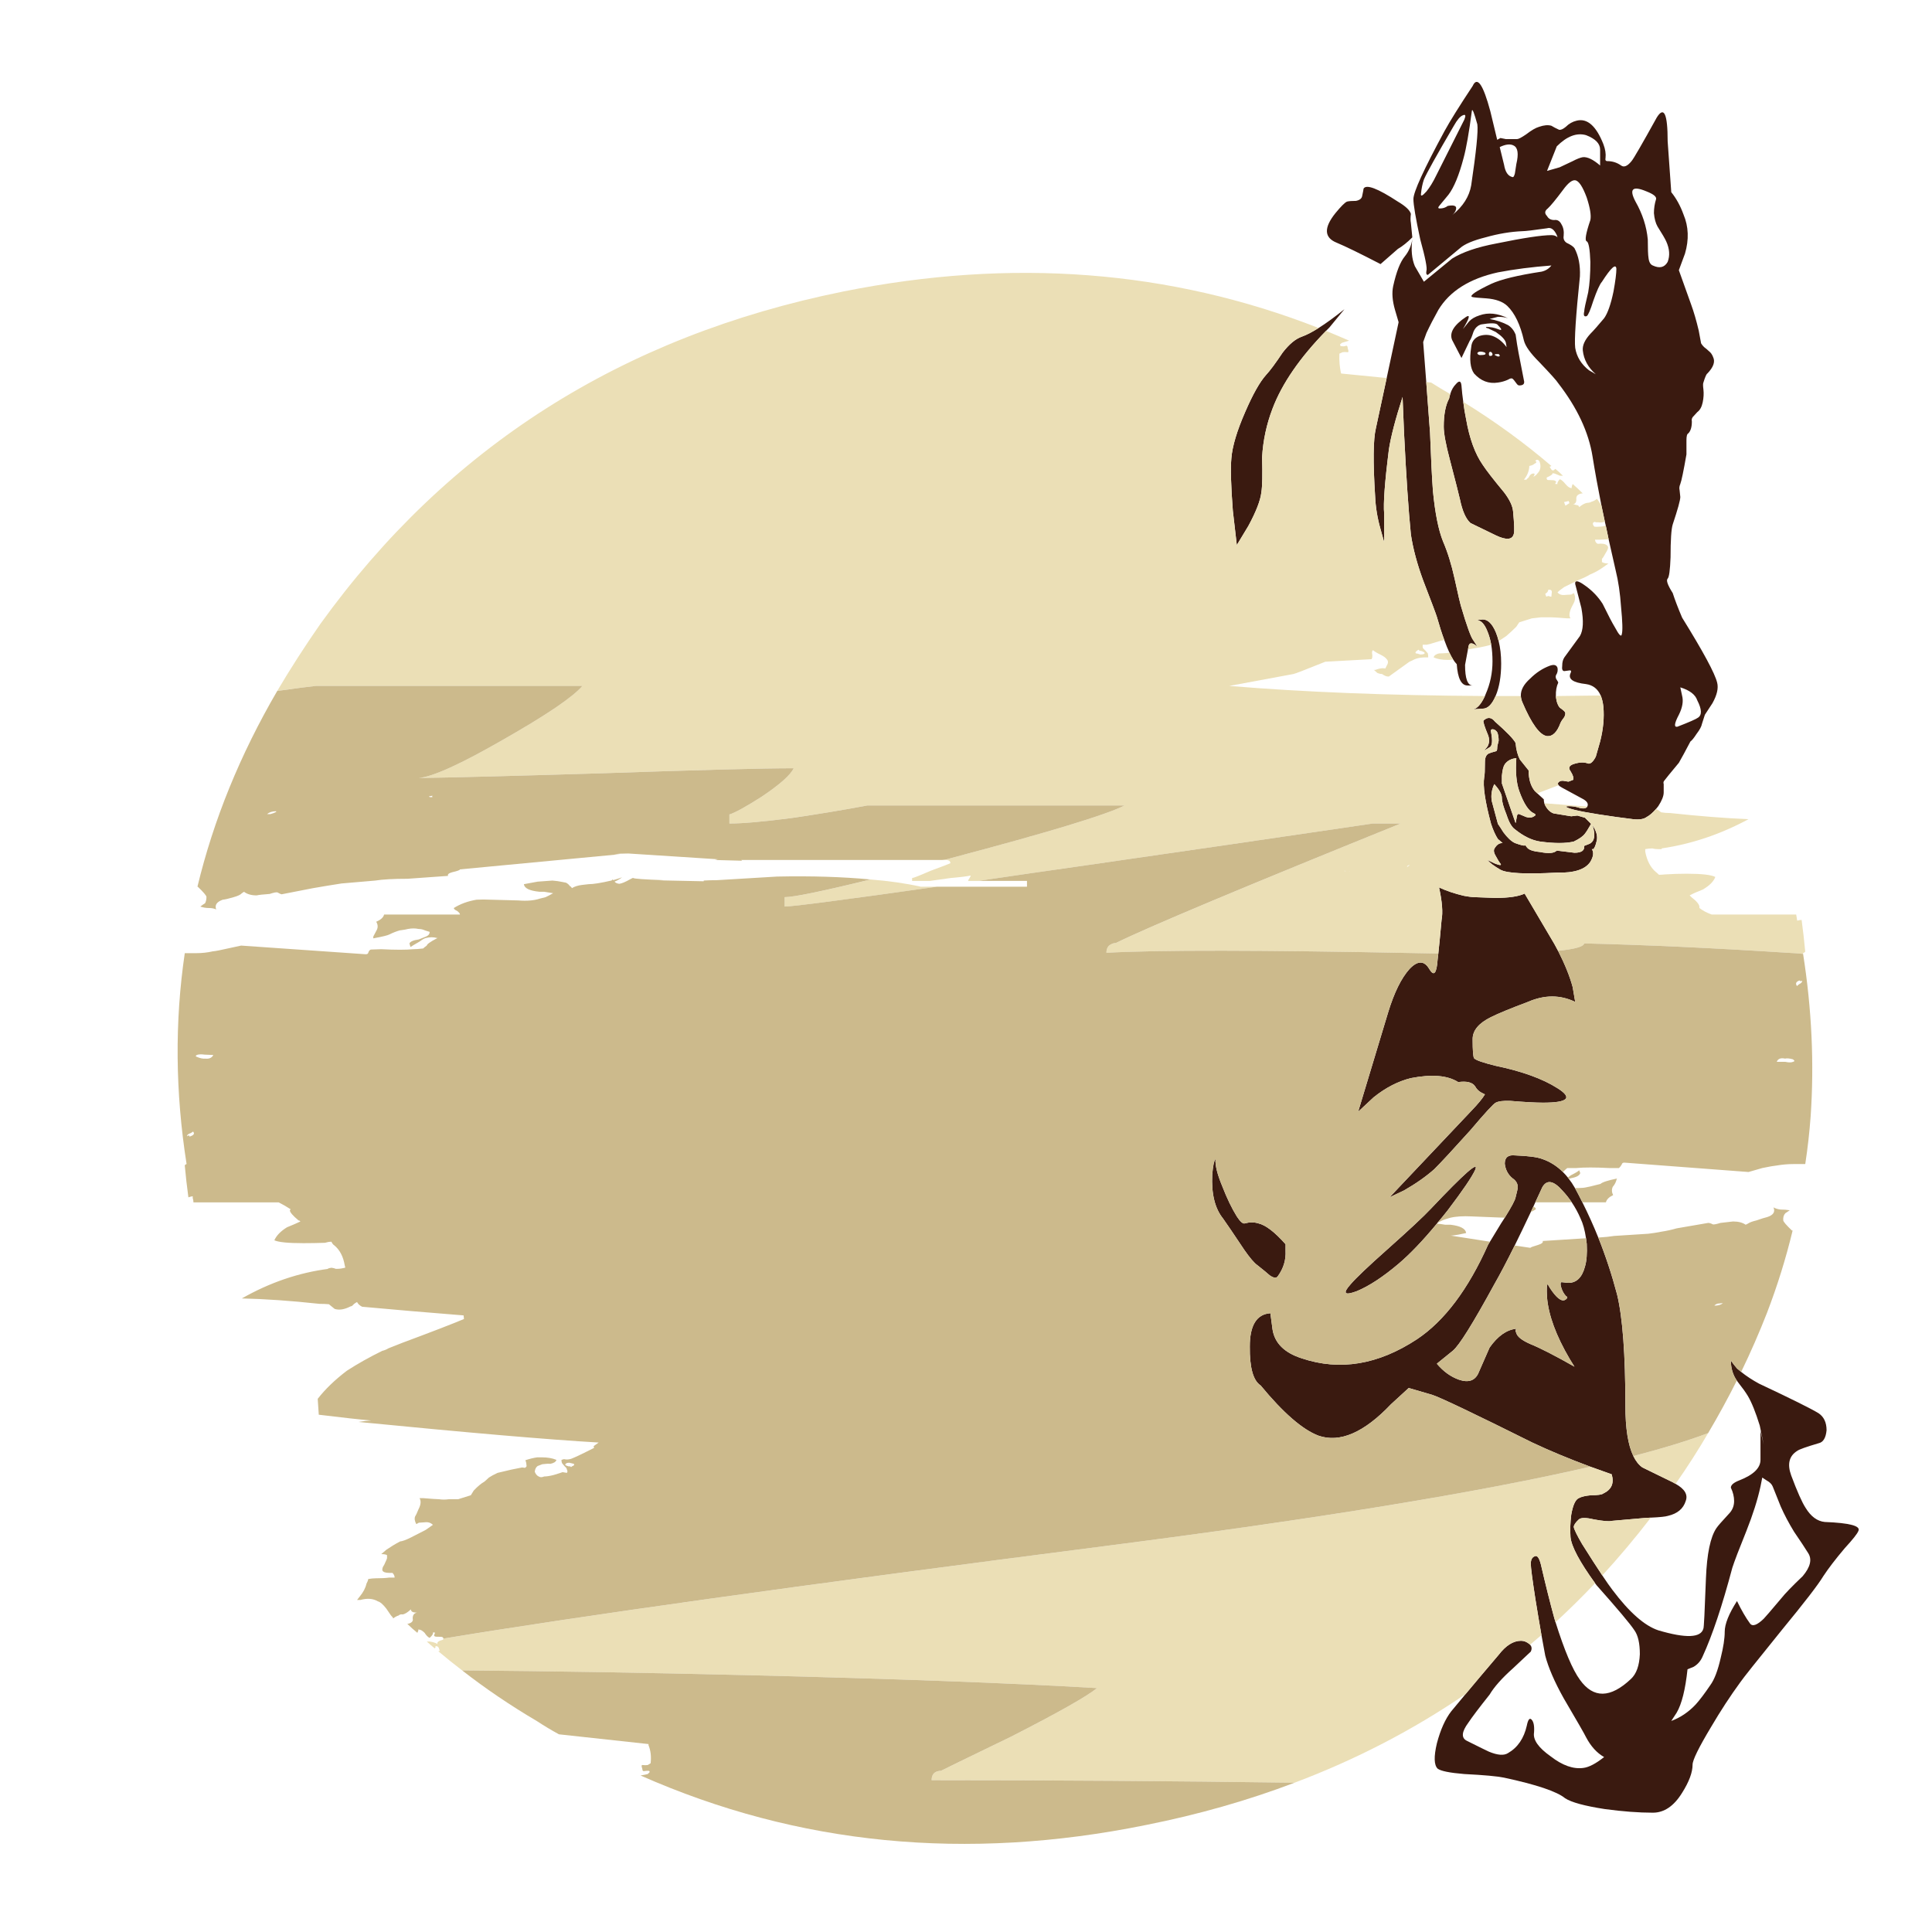 <?xml version="1.0" encoding="utf-8"?>
<!-- Generator: Adobe Illustrator 16.0.0, SVG Export Plug-In . SVG Version: 6.00 Build 0)  -->
<!DOCTYPE svg PUBLIC "-//W3C//DTD SVG 1.1//EN" "http://www.w3.org/Graphics/SVG/1.1/DTD/svg11.dtd">
<svg version="1.1" id="Layer_1" xmlns="http://www.w3.org/2000/svg" xmlns:xlink="http://www.w3.org/1999/xlink" x="0px" y="0px"
	 width="300px" height="300px" viewBox="0 0 300 300" enable-background="new 0 0 300 300" xml:space="preserve">
<g>
	<path fill-rule="evenodd" clip-rule="evenodd" fill="#3A1A10" d="M204.752,50.933c1.157-0.728,2.494-1.699,4.012-2.917l-2.356,2.86
		c-0.17,0.17-0.34,0.34-0.505,0.504c-4.061,4.16-6.828,8.179-8.301,12.057c-0.933,2.431-1.476,4.955-1.625,7.571
		c0.074,2.693,0.037,4.505-0.113,5.44c-0.148,1.271-0.821,3.009-2.018,5.215l-1.794,2.972l-0.617-5.327
		c-0.3-3.889-0.374-6.619-0.225-8.188c0.15-1.834,0.86-4.206,2.131-7.123c1.195-2.767,2.28-4.693,3.252-5.776
		c0.599-0.636,1.459-1.795,2.581-3.477c1.009-1.308,1.999-2.129,2.973-2.467C202.877,52.018,203.746,51.568,204.752,50.933z
		 M257.159,125.601c-0.515,0.598-1.002,1.02-1.458,1.262c-0.45,0.336-1.16,0.45-2.132,0.336c-1.083-0.149-1.943-0.26-2.579-0.336
		c-4.038-0.561-6.523-1.027-7.46-1.402c-0.484-0.186-0.447-0.28,0.113-0.28c0.562,0,1.123,0.094,1.684,0.28
		c0.602,0.142,0.986,0.067,1.149-0.223l0.028-0.057c0.148-0.374-0.057-0.729-0.618-1.066l-3.309-1.795
		c-0.259-0.138-0.446-0.269-0.562-0.393c-0.116-0.14-0.136-0.271-0.055-0.393c0.224-0.299,0.616-0.374,1.178-0.223
		c0.15,0.026,0.29,0.046,0.421,0.057c0.232-0.096,0.477-0.189,0.728-0.282c0.109-0.266-0.03-0.715-0.421-1.345
		c-0.411-0.561-0.167-0.953,0.729-1.177c0.786-0.225,1.459-0.225,2.021,0c0.373,0.074,0.767-0.282,1.177-1.066
		c0.15-0.487,0.376-1.272,0.673-2.356c0.487-1.907,0.655-3.702,0.507-5.383c-0.073-0.688-0.213-1.278-0.422-1.767
		c-0.451-1.025-1.209-1.615-2.271-1.767c-2.018-0.223-2.823-0.784-2.412-1.682c0.15-0.299,0.113-0.449-0.112-0.449
		c-0.484,0.074-0.766,0.113-0.841,0.113c-0.299,0-0.41-0.28-0.336-0.841c0-0.524,0.111-0.955,0.336-1.291l2.413-3.309
		c0.522-0.897,0.597-2.354,0.224-4.375c-0.263-1.046-0.581-2.282-0.955-3.702c-0.074-0.635,0.433-0.561,1.516,0.225
		c1.121,0.784,2.038,1.738,2.748,2.859c0.859,1.758,1.495,2.974,1.906,3.645c0.636,1.198,0.991,1.552,1.065,1.065
		c0.148-0.522,0.111-1.924-0.113-4.204c-0.148-2.17-0.429-4.075-0.841-5.72c-0.388-1.662-0.752-3.27-1.092-4.824
		c-0.152-0.729-0.303-1.45-0.45-2.16c-0.051-0.193-0.098-0.388-0.14-0.588c-0.183-0.864-0.361-1.705-0.533-2.524
		c-0.547-2.746-1.005-5.268-1.373-7.569c-0.599-3.778-2.374-7.571-5.327-11.384c-0.225-0.374-1.216-1.477-2.972-3.311
		c-1.348-1.344-2.132-2.446-2.356-3.307c-0.56-2.468-1.42-4.263-2.579-5.385c-0.71-0.672-1.795-1.064-3.252-1.177
		c-1.273-0.074-2.02-0.148-2.245-0.225c-0.373-0.223,0.618-0.896,2.973-2.018c1.533-0.71,4.149-1.345,7.851-1.907
		c0.638-0.148,1.141-0.467,1.516-0.954c-2.992,0.225-5.759,0.581-8.301,1.066c-4.411,0.972-7.497,2.917-9.253,5.833
		c-0.71,1.271-1.328,2.467-1.85,3.588l-0.505,1.402l0.477,6.197l0.589,7.879c0.149,4.038,0.3,7.047,0.448,9.028
		c0.336,3.477,0.86,6.095,1.57,7.851c0.71,1.646,1.308,3.57,1.795,5.776c0.56,2.542,0.878,3.925,0.954,4.149
		c0.933,3.18,1.588,4.992,1.962,5.44l0.617,0.954c-0.86-0.711-1.327-0.655-1.402,0.168l-0.057,0.28l-0.449,2.411
		c0,2.108,0.384,3.174,1.15,3.197h-0.758c-0.972,0-1.532-1.103-1.682-3.309c-0.184-0.184-0.371-0.428-0.561-0.729
		c-0.195-0.306-0.392-0.671-0.588-1.094c-0.257-0.547-0.519-1.191-0.786-1.935c-0.375-1.005-0.758-2.202-1.15-3.588
		c-0.148-0.485-0.86-2.374-2.13-5.665c-0.937-2.542-1.57-4.916-1.906-7.122c-0.374-3.737-0.729-9.009-1.065-15.813l-0.226-5.551
		c-1.122,3.477-1.832,6.205-2.131,8.187c-0.636,5.047-0.878,8.355-0.729,9.926v4.429l-0.562-2.018
		c-0.484-1.682-0.767-3.383-0.841-5.104c-0.336-5.309-0.299-8.823,0.113-10.542l1.682-7.822l1.851-8.666l-0.56-1.906
		c-0.411-1.42-0.507-2.656-0.281-3.702c0.486-2.206,1.085-3.739,1.795-4.599c0.626-0.772,1.018-1.669,1.177-2.691
		c-0.22,1.657-0.088,3.059,0.394,4.206l1.401,2.411l4.375-3.59c1.606-1.007,3.906-1.793,6.896-2.354
		c4.188-0.86,7.029-1.291,8.525-1.291c0.41,0,0.728,0.113,0.952,0.336l-0.111-0.336c-0.412-0.896-0.915-1.251-1.516-1.066
		c-2.092,0.299-3.363,0.45-3.813,0.45c-1.832,0.075-3.739,0.392-5.72,0.953c-1.944,0.487-3.271,1.048-3.981,1.684l-4.654,3.87
		c-0.076,0.074-0.188,0.168-0.338,0.28c-0.223,0-0.299-0.206-0.223-0.616c0.148-0.411-0.168-2.038-0.954-4.879
		c-0.71-3.291-1.066-5.385-1.066-6.282c0-1.083,1.607-4.598,4.824-10.542c0.86-1.57,2.317-3.907,4.374-7.009
		c0.71-1.571,1.625-0.262,2.748,3.926l1.065,4.429l0.505-0.279l0.841,0.168h1.738c0.225,0,0.691-0.244,1.401-0.729
		c0.823-0.635,1.496-1.028,2.021-1.177c0.747-0.262,1.382-0.318,1.906-0.168c0.299,0.186,0.69,0.391,1.177,0.616
		c0.263,0.074,0.616-0.075,1.066-0.448c0.486-0.487,1.046-0.805,1.682-0.954c1.646-0.411,3.028,0.804,4.151,3.645
		c0.299,0.786,0.41,1.496,0.336,2.131c-0.074,0.336,0.018,0.504,0.279,0.504c0.786,0,1.496,0.225,2.13,0.675
		c0.45,0.336,0.991,0.111,1.627-0.675c0.299-0.336,1.609-2.597,3.927-6.785c1.12-1.793,1.682-0.561,1.682,3.702l0.561,7.906
		c0.786,0.974,1.42,2.131,1.907,3.479c0.785,1.868,0.86,3.887,0.225,6.056l-0.954,2.579l1.906,5.328
		c0.412,1.123,0.804,2.466,1.177,4.038l0.396,2.131v-0.17c0.002,0.115,0.152,0.32,0.447,0.618c0.337,0.262,0.579,0.467,0.729,0.616
		c0.3,0.225,0.522,0.542,0.673,0.954c0.336,0.71,0.037,1.551-0.897,2.524c-0.148,0.074-0.355,0.542-0.618,1.402
		c-0.074,0.149-0.074,0.505,0,1.066c0.076,0.634,0.037,1.306-0.111,2.018c-0.148,0.71-0.43,1.214-0.841,1.514
		c-0.299,0.336-0.486,0.542-0.562,0.616c-0.26,0.225-0.355,0.506-0.279,0.841c0,0.86-0.188,1.479-0.562,1.852
		c-0.188,0.075-0.279,0.43-0.279,1.066c0,1.197,0,1.926,0,2.188c-0.449,2.579-0.767,4.11-0.954,4.597
		c-0.148,0.336-0.186,0.655-0.111,0.953c0.074,0.637,0.111,0.991,0.111,1.065c0,0.487-0.393,1.908-1.178,4.263
		c-0.225,0.712-0.336,2.411-0.336,5.104c-0.074,1.983-0.225,3.086-0.449,3.309c-0.263,0.262,0,1.009,0.785,2.243
		c0.337,1.046,0.822,2.319,1.457,3.813c3.291,5.309,5.104,8.674,5.442,10.096c0.223,0.858-0.02,1.924-0.731,3.195l-1.177,1.795
		l-0.448,1.402c-0.074,0.411-0.355,0.935-0.843,1.57c-0.411,0.636-0.728,1.028-0.952,1.177c-0.784,1.496-1.383,2.599-1.795,3.309
		c-1.309,1.57-2.056,2.487-2.243,2.748c-0.148,0.15-0.186,0.336-0.111,0.561c0,0.561,0,0.991,0,1.291
		c0,0.561-0.281,1.271-0.841,2.131C257.377,125.334,257.266,125.474,257.159,125.601z M223.567,31.866
		c-0.299,0.336-0.299,0.504,0,0.504c0.487,0,0.897-0.131,1.234-0.393c1.159-0.223,1.551,0.057,1.177,0.843
		c-0.131,0.228-0.279,0.416-0.447,0.559c1.647-1.333,2.619-2.866,2.915-4.597c0.784-5.271,1.103-8.43,0.954-9.478
		c-0.486-1.756-0.767-2.468-0.843-2.131c-0.447,3.402-0.878,5.851-1.288,7.346c-0.71,2.692-1.496,4.599-2.356,5.722
		C224.203,31.099,223.755,31.641,223.567,31.866z M221.493,29.734c0.521-0.636,1.026-1.457,1.514-2.468l4.374-8.692
		c0.262-0.636,0.186-0.86-0.225-0.673c-0.411,0.149-0.878,0.692-1.402,1.627c-2.69,4.597-4.241,7.384-4.654,8.355
		c-0.225,0.673-0.373,1.402-0.447,2.186C220.576,30.557,220.857,30.446,221.493,29.734z M209.156,31.306
		c0.299-0.076,0.765-0.113,1.402-0.113c0.559-0.111,0.878-0.356,0.952-0.729c0.15-0.709,0.225-1.103,0.225-1.177
		c0.411-0.709,2.187-0.037,5.327,2.02c1.196,0.708,1.869,1.344,2.02,1.905c-0.074,0.561-0.074,1.028,0,1.402l0.223,2.243
		c-0.784,0.786-1.533,1.384-2.242,1.795l-2.693,2.356c-3.177-1.646-5.438-2.749-6.785-3.31c-1.98-0.784-2.055-2.317-0.223-4.597
		C208.22,32.053,208.818,31.455,209.156,31.306z M227.213,62.4c0.118,0.949,0.267,1.855,0.449,2.721
		c0.522,2.99,1.383,5.346,2.579,7.065c0.562,0.86,1.664,2.282,3.309,4.263c0.86,1.123,1.326,2.112,1.402,2.972
		c0.186,1.981,0.223,3.141,0.111,3.477c-0.225,0.935-1.159,1.009-2.804,0.223c-2.468-1.195-3.776-1.83-3.925-1.905
		c-0.712-0.637-1.254-1.852-1.627-3.645c-0.186-0.823-0.71-2.88-1.57-6.169c-0.636-2.393-0.954-4.112-0.954-5.16
		c0-1.868,0.281-3.328,0.841-4.373c0.039-0.241,0.096-0.464,0.17-0.674c0.181-0.63,0.479-1.152,0.896-1.57
		c0.487-0.56,0.769-0.485,0.843,0.225C227.002,60.731,227.094,61.581,227.213,62.4z M230.578,108.076
		c0.031-0.088,0.07-0.182,0.111-0.28c0.71-1.607,1.065-3.309,1.065-5.104c0-0.931-0.065-1.79-0.196-2.579
		c-0.137-0.759-0.331-1.45-0.59-2.075c-0.478-1.214-1.065-1.793-1.765-1.738l1.037-0.112c0.784,0,1.457,0.653,2.019,1.963
		c0.182,0.436,0.332,0.903,0.449,1.4c0.262,1.03,0.392,2.189,0.392,3.477c0,1.983-0.28,3.645-0.841,4.992l-0.028,0.055
		c-0.555,1.31-1.218,1.963-1.99,1.963l-1.57,0.113C229.335,110.082,229.971,109.391,230.578,108.076z M229.624,54.634
		c-0.149,0.074-0.224,0.149-0.224,0.225c0.074,0.186,0.224,0.28,0.448,0.28c0.747,0,0.991-0.131,0.729-0.393
		C230.204,54.597,229.886,54.56,229.624,54.634z M232.596,55.362c0.337,0,0.375-0.129,0.113-0.391
		C231.923,54.971,231.886,55.1,232.596,55.362z M231.419,54.634c-0.15,0-0.226,0.111-0.226,0.336c0,0.262,0.113,0.354,0.337,0.28
		c0.15,0,0.225-0.092,0.225-0.28C231.681,54.746,231.569,54.634,231.419,54.634z M228.11,49.924
		c0.373-0.411,0.915-0.729,1.627-0.954c1.345-0.485,2.821-0.336,4.429,0.448c-0.411-0.149-0.935-0.223-1.57-0.223l-1.289,0.336
		c1.047,0.186,2.001,0.504,2.859,0.952c0.524,0.336,0.917,0.823,1.177,1.459c0.151,1.085,0.3,2.018,0.45,2.804l0.841,4.319
		c0.148,0.522-0.094,0.785-0.729,0.785c-0.15,0-0.299-0.113-0.448-0.336c-0.262-0.374-0.467-0.618-0.617-0.729
		c-0.148-0.074-0.374-0.018-0.673,0.168c-0.485,0.225-1.009,0.374-1.57,0.45c-1.42,0.223-2.653-0.244-3.701-1.402
		c-0.597-0.823-0.747-2.188-0.448-4.095c0.074-0.86,0.505-1.439,1.291-1.738c0.709-0.225,1.382-0.225,2.018,0
		c0.823,0.299,1.553,0.878,2.187,1.738l-0.111-0.672c-0.112-0.487-0.636-1.048-1.57-1.684c-0.15-0.074-0.542-0.26-1.178-0.56
		c-0.336-0.074-0.43-0.15-0.279-0.225c0.634,0,1.231,0.111,1.793,0.336c0.712,0.299,0.675,0.055-0.111-0.729
		c-0.299-0.223-1.122-0.223-2.468,0c-0.562,0.148-0.972,0.543-1.233,1.177c-0.226,0.71-0.411,1.16-0.562,1.347l-1.289,2.69
		l-1.458-2.804c-0.45-1.121,0.279-2.317,2.188-3.588c0.673-0.411,0.503,0.223-0.506,1.907L228.11,49.924z M244.596,27.996
		c-0.484-0.074-1.12,0.43-1.906,1.514c-1.12,1.498-1.906,2.45-2.354,2.861c-0.486,0.375-0.523,0.767-0.113,1.179
		c0.226,0.411,0.601,0.616,1.123,0.616c0.486-0.074,0.86,0.149,1.12,0.673c0.299,0.487,0.412,1.083,0.338,1.795
		c-0.076,0.448,0.074,0.804,0.448,1.064c0.636,0.299,1.048,0.581,1.233,0.843c0.636,1.196,0.917,2.653,0.843,4.374
		c-0.637,6.169-0.88,9.869-0.731,11.103c0.226,1.384,0.936,2.543,2.134,3.477l1.063,0.618c-1.196-1.048-1.869-2.282-2.018-3.701
		c-0.074-0.786,0.316-1.645,1.177-2.58c0.485-0.487,1.197-1.291,2.132-2.413c0.561-0.784,1.046-2.168,1.457-4.149
		c0.299-1.645,0.449-2.822,0.449-3.532c-0.074-0.86-0.823-0.188-2.243,2.018c-0.336,0.374-0.786,1.365-1.347,2.972
		c-0.448,1.421-0.784,2.206-1.009,2.356c-0.411,0.148-0.542-0.094-0.394-0.731c0-0.299,0.207-1.289,0.618-2.97
		c0.225-1.273,0.336-2.841,0.336-4.71c-0.074-1.983-0.262-3.048-0.561-3.197c-0.337-0.113-0.149-1.216,0.561-3.309
		c0.149-0.711-0.037-1.869-0.561-3.477C245.756,28.968,245.157,28.07,244.596,27.996z M232.876,22.837l0.674,2.748
		c0.186,1.121,0.616,1.756,1.289,1.906c0.15,0.075,0.281-0.111,0.393-0.561c0.149-0.896,0.225-1.382,0.225-1.457
		c0.374-1.57,0.243-2.524-0.393-2.86C234.539,22.313,233.812,22.388,232.876,22.837z M248.466,25.698V23.23
		c0-0.937-0.729-1.684-2.187-2.245c-1.458-0.411-2.972,0.168-4.542,1.738l-1.516,3.815l1.964-0.562
		c0.412-0.188,1.085-0.504,2.02-0.954c0.636-0.336,1.159-0.542,1.57-0.616C246.485,24.333,247.383,24.762,248.466,25.698z
		 M255.701,29.734c-2.206-0.935-2.785-0.411-1.738,1.572c1.083,1.905,1.721,3.868,1.906,5.888c0,1.457,0.037,2.411,0.113,2.859
		c0.074,0.636,0.297,1.029,0.671,1.177c1.048,0.487,1.813,0.299,2.3-0.559c0.375-0.972,0.299-2.038-0.226-3.197
		c-0.186-0.411-0.635-1.179-1.345-2.299c-0.298-0.522-0.485-1.214-0.56-2.075c0-0.749,0.111-1.477,0.336-2.188
		C257.234,30.538,256.747,30.145,255.701,29.734z M238.708,123.19l1.011,0.926c0,0.209,0.027,0.415,0.084,0.616
		c0.037,0.111,0.083,0.223,0.14,0.336c0.336,0.635,0.767,1.048,1.29,1.234l2.748,0.45l0.952-0.112
		c0.262,0.074,0.655,0.186,1.179,0.336l0.952,0.952c-0.447,0.786-0.766,1.291-0.952,1.516c-0.299,0.411-0.88,0.821-1.738,1.232
		c-1.271,0.299-3.011,0.299-5.215,0c-1.273-0.188-2.581-0.821-3.927-1.906c-0.484-0.336-0.917-1.083-1.29-2.243
		c-0.485-1.197-0.729-2.075-0.729-2.636s-0.392-1.271-1.178-2.131c-0.41,0.86-0.541,1.738-0.391,2.636l0.952,3.533
		c0.262,0.375,0.542,0.804,0.841,1.291c0.636,0.859,1.235,1.42,1.795,1.682c1.009,0.373,1.551,0.487,1.627,0.336
		c0.074,0.151,0.205,0.317,0.394,0.505c0.373,0.299,1.009,0.487,1.906,0.561c1.308,0.262,2.167,0.186,2.579-0.225
		c0.074,0,0.989,0.112,2.747,0.336c1.084,0,1.59-0.354,1.514-1.065l0.843-0.336c0.784-0.411,0.933-1.365,0.448-2.859
		c0.635,0.935,0.841,1.775,0.617,2.522c-0.15,0.636-0.318,1.029-0.506,1.177h-0.224c0.337,0.487,0.261,1.142-0.225,1.963
		c-0.784,1.196-2.524,1.758-5.215,1.683c-4.822,0.26-7.739,0.112-8.748-0.448c-0.973-0.561-1.645-1.067-2.021-1.515l1.179,0.561
		c0.785,0.299,1.064,0.299,0.842,0c-0.188-0.225-0.431-0.618-0.729-1.179c-0.337-0.56-0.374-0.99-0.112-1.289
		c0.3-0.487,0.69-0.729,1.178-0.729l-0.729-0.616c-0.373-0.561-0.728-1.347-1.065-2.356c-0.935-3.477-1.289-5.888-1.064-7.235
		c0.075-0.299,0.112-1.083,0.112-2.354c0-0.711,0.205-1.159,0.615-1.345c0.151-0.076,0.505-0.188,1.066-0.336
		c0.15,0,0.225-0.17,0.225-0.506c0-0.225,0.074-0.596,0.225-1.12c0-0.562-0.076-1.009-0.225-1.347
		c-0.225-0.299-0.468-0.448-0.729-0.448c-0.225,0-0.299,0.149-0.225,0.448c0.262,1.347,0.188,2.131-0.224,2.356l-0.841,0.504
		l0.503-0.618c0.3-0.522,0.338-1.103,0.113-1.737c-0.561-1.347-0.804-2.112-0.729-2.299c0.636-0.598,1.234-0.542,1.795,0.168
		c1.794,1.57,2.859,2.673,3.195,3.309c0.076,1.009,0.3,1.87,0.673,2.58l1.348,1.683c0,1.346,0.316,2.411,0.954,3.195L238.708,123.19
		z M236.157,108.076c-0.039-0.914,0.439-1.809,1.431-2.69c0.933-0.935,1.961-1.607,3.084-2.018c0.635-0.225,1.028-0.113,1.177,0.336
		c0.074,0.411,0,0.784-0.225,1.121c-0.074,0.15-0.074,0.336,0,0.562c0.225,0.336,0.338,0.543,0.338,0.618
		c-0.269,0.568-0.39,1.259-0.364,2.073c0.011,0.09,0.02,0.183,0.026,0.282c0.076,0.635,0.262,1.14,0.562,1.515
		c0.486,0.336,0.766,0.579,0.841,0.728c0.076,0.15,0.038,0.393-0.112,0.729c-0.299,0.374-0.504,0.692-0.615,0.952
		c-0.524,1.421-1.217,2.094-2.077,2.02c-1.12-0.149-2.392-1.887-3.813-5.215C236.262,108.752,236.177,108.416,236.157,108.076z
		 M235.456,117.724c-0.784,0.074-1.384,0.391-1.795,0.952c-0.225,0.336-0.373,0.935-0.449,1.795v1.177l2.131,6.169l0.226-1.177
		c0.074-0.225,0.186-0.299,0.336-0.225c0.188,0.074,0.544,0.225,1.065,0.448c0.487,0.15,0.897,0.113,1.234-0.111
		c0.299-0.151,0.299-0.299,0-0.45c-0.823-0.336-1.588-1.494-2.3-3.477C235.456,121.554,235.306,119.853,235.456,117.724z
		 M263.663,111.441c0.636-0.411,0.599-1.308-0.111-2.691c-0.299-0.897-1.179-1.57-2.636-2.018l0.279,1.289
		c0.226,0.86,0.057,1.852-0.504,2.972c-0.71,1.347-0.784,1.963-0.224,1.85C262.299,112.133,263.364,111.666,263.663,111.441z
		 M253.626,226.096c0.379,0.789,0.848,1.377,1.402,1.767c2.131,1.046,3.699,1.813,4.71,2.299c0.163,0.08,0.313,0.163,0.448,0.252
		c1.42,0.791,1.943,1.68,1.57,2.664c-0.374,1.196-1.289,1.963-2.747,2.3c-0.37,0.122-1.259,0.216-2.664,0.279
		c-0.309,0.024-0.634,0.044-0.981,0.057l-5.104,0.448c-0.373,0.113-1.288,0.037-2.747-0.226c-1.234-0.299-2.02-0.299-2.356,0
		c-0.523,0.487-0.784,0.88-0.784,1.18c0.074,0.41,0.505,1.288,1.291,2.636c1.264,2.009,2.31,3.636,3.139,4.879
		c0.663,0.995,1.188,1.743,1.571,2.242c2.616,3.478,4.99,5.571,7.122,6.281c4.298,1.271,6.635,1.177,7.008-0.279
		c0.076-0.075,0.207-2.675,0.394-7.797c0.15-3.813,0.692-6.411,1.627-7.794c0.225-0.336,0.86-1.065,1.906-2.188
		c0.562-0.561,0.841-1.233,0.841-2.018c0-0.673-0.168-1.365-0.505-2.075c0-0.412,0.431-0.785,1.291-1.122
		c2.205-0.858,3.309-1.924,3.309-3.197v-4.485l0.504,2.132l-0.617-2.973c-0.636-2.057-1.252-3.588-1.851-4.599
		c-0.336-0.56-0.858-1.289-1.569-2.187c-0.05-0.065-0.096-0.131-0.141-0.196c-0.617-0.893-0.926-1.93-0.926-3.112
		c0.226,0.336,0.542,0.747,0.954,1.233c0.204,0.181,0.42,0.357,0.645,0.533c0.818,0.655,1.744,1.261,2.776,1.821
		c5.01,2.356,8.095,3.89,9.253,4.6c0.823,0.561,1.233,1.438,1.233,2.636c-0.111,1.196-0.523,1.869-1.233,2.018
		c-1.907,0.562-3.01,0.954-3.309,1.178c-1.271,0.786-1.59,2.057-0.953,3.814c0.934,2.505,1.682,4.187,2.243,5.047
		c0.823,1.346,1.813,2.075,2.971,2.187c3.889,0.15,5.628,0.618,5.217,1.402c-0.15,0.41-0.86,1.308-2.132,2.692
		c-1.421,1.682-2.523,3.122-3.309,4.317c-0.784,1.309-2.915,4.075-6.392,8.299c-3.964,4.898-6.132,7.628-6.508,8.189
		c-1.531,2.092-3.045,4.411-4.54,6.953c-1.909,3.178-2.861,5.123-2.861,5.831c0,1.196-0.541,2.655-1.627,4.376
		c-1.269,2.056-2.784,3.084-4.542,3.084c-2.206,0-4.691-0.188-7.458-0.562c-3.141-0.484-5.195-1.046-6.169-1.682
		c-1.271-1.048-4.43-2.113-9.477-3.197c-1.085-0.223-3.142-0.41-6.169-0.561c-2.282-0.187-3.663-0.468-4.149-0.841
		c-0.562-0.562-0.599-1.87-0.113-3.927c0.561-2.13,1.31-3.794,2.243-4.99c0.53-0.655,1.269-1.542,2.216-2.662
		c1.309-1.574,3.019-3.603,5.132-6.086c1.121-1.459,2.28-2.187,3.477-2.187c0.448,0,0.878,0.168,1.289,0.504
		c0.046,0.038,0.085,0.075,0.113,0.112c0.271,0.285,0.308,0.639,0.111,1.065c-0.148,0.148-1.065,1.009-2.747,2.579
		c-1.721,1.533-2.936,2.898-3.646,4.095c-1.607,2.02-2.712,3.477-3.309,4.374c-1.048,1.42-1.122,2.354-0.225,2.804
		c1.944,0.973,3.084,1.531,3.42,1.683c1.346,0.561,2.337,0.635,2.973,0.225c1.496-0.86,2.468-2.28,2.916-4.263
		c0.188-0.935,0.432-1.252,0.729-0.952c0.337,0.336,0.468,1.009,0.394,2.018c-0.187,1.122,0.673,2.356,2.579,3.701
		c1.832,1.422,3.533,2.021,5.104,1.795c0.86-0.111,1.924-0.672,3.197-1.683c-1.123-0.636-2.058-1.664-2.805-3.084
		c-0.188-0.411-1.347-2.431-3.477-6.058c-1.42-2.542-2.374-4.748-2.86-6.615c-0.186-0.967-0.383-2.031-0.588-3.197
		c-0.29-1.636-0.599-3.468-0.926-5.497c-0.487-3.139-0.729-4.99-0.729-5.551c0-0.636,0.205-1.029,0.618-1.178
		c0.373-0.188,0.69,0.243,0.952,1.289c0.712,3.065,1.402,5.833,2.075,8.301c0.068,0.223,0.132,0.437,0.196,0.645
		c1.382,4.396,2.645,7.376,3.786,8.944c2.093,2.918,4.729,2.879,7.906-0.111c0.86-0.786,1.327-2.076,1.401-3.87
		c0-1.684-0.279-2.915-0.841-3.701c-0.635-0.972-2.599-3.309-5.888-7.01c-0.077-0.104-0.152-0.207-0.225-0.309
		c-2.398-3.315-3.668-5.698-3.814-7.149c-0.074-1.123-0.037-2.28,0.113-3.478c0.262-1.495,0.653-2.355,1.177-2.579
		c0.411-0.225,1.048-0.375,1.906-0.449c1.049,0,1.684-0.092,1.909-0.279c1.269-0.599,1.701-1.59,1.288-2.973
		c-1.144-0.396-2.246-0.79-3.309-1.179c-3.381-1.256-6.389-2.509-9.028-3.757c-9.084-4.522-14.264-6.99-15.533-7.403l-3.646-1.063
		l-2.749,2.522c-4.187,4.411-7.942,6.038-11.271,4.879c-2.468-0.935-5.46-3.533-8.974-7.795c-1.157-0.747-1.719-2.767-1.682-6.056
		c0-3.291,1.065-5.01,3.195-5.16l0.336,2.522c0.339,2.132,1.852,3.627,4.545,4.487c5.907,1.981,11.869,0.992,17.888-2.972
		c4.263-2.843,7.945-7.739,11.048-14.693l0.28-0.447l1.738-2.861c0.2-0.31,0.388-0.6,0.561-0.869
		c1.058-1.693,1.618-2.751,1.682-3.168c0.226-0.86,0.337-1.383,0.337-1.57c0-0.562-0.28-1.028-0.841-1.402
		c-0.673-0.562-1.065-1.309-1.178-2.243c0-0.972,0.524-1.401,1.57-1.29c2.058,0.074,3.477,0.262,4.263,0.561
		c1.202,0.416,2.268,1.089,3.195,2.019c0.264,0.257,0.516,0.538,0.758,0.843c0.053,0.069,0.109,0.144,0.168,0.223
		c0.312,0.396,0.603,0.827,0.869,1.291c0.027,0.046,0.054,0.092,0.084,0.14c0.399,0.731,0.784,1.469,1.15,2.216
		c0.896,1.781,1.719,3.604,2.468,5.467c1.14,2.845,2.111,5.789,2.915,8.834c0.86,3.551,1.291,9.308,1.291,17.27
		C252.393,221.803,252.803,224.41,253.626,226.096z M241.934,147.641c1.067,2.099,1.825,3.978,2.271,5.637l0.391,2.299
		c-2.316-1.122-4.765-1.122-7.344,0c-2.693,1.009-4.6,1.794-5.722,2.354c-1.906,0.935-2.859,2.076-2.859,3.42
		c0,1.758,0.074,2.749,0.224,2.975c0.262,0.299,1.384,0.69,3.365,1.177c4.112,0.858,7.309,2.019,9.589,3.477
		c2.394,1.496,1.645,2.243-2.243,2.243c-1.196,0-2.897-0.094-5.104-0.279c-1.083-0.039-1.832,0.057-2.242,0.279
		c-0.337,0.15-1.645,1.57-3.925,4.263c-2.692,2.99-4.562,5.01-5.608,6.056c-1.31,1.16-2.878,2.261-4.71,3.309l-2.245,1.066
		l12.675-13.403c1.046-1.085,1.758-1.945,2.132-2.579l-0.562-0.281c-0.411-0.225-0.729-0.542-0.952-0.952
		c-0.413-0.638-1.291-0.86-2.638-0.675c-1.645-1.046-4.093-1.251-7.345-0.616c-1.982,0.487-3.907,1.477-5.778,2.973l-2.409,2.243
		l4.654-15.421c0.935-3.066,2.037-5.309,3.309-6.73c1.271-1.345,2.298-1.345,3.083,0c0.712,1.197,1.141,0.71,1.291-1.458
		c0.033-0.274,0.07-0.593,0.111-0.953c0.135-1.232,0.303-2.97,0.505-5.217c0.225-1.158,0.094-2.841-0.392-5.047
		c1.12,0.524,2.392,0.954,3.813,1.291c0.784,0.15,1.419,0.225,1.906,0.225l2.972,0.111c2.13,0,3.665-0.225,4.598-0.673l4.6,7.796
		C241.548,146.922,241.744,147.287,241.934,147.641z M238.4,186.7c-0.103,0.227-0.205,0.452-0.308,0.673
		c-0.135,0.287-0.266,0.566-0.394,0.841c-0.901,1.91-1.732,3.64-2.496,5.188c-1.227,2.469-2.281,4.479-3.169,6.027
		c-3.326,6.095-5.475,9.534-6.448,10.32l-2.354,1.906l-0.113,0.111c1.011,1.197,2.15,2.019,3.422,2.468
		c1.421,0.487,2.411,0.188,2.972-0.897c0.337-0.747,0.935-2.111,1.795-4.094c1.271-1.794,2.654-2.768,4.149-2.916
		c-0.15,0.148-0.15,0.373,0,0.673c0.149,0.561,0.859,1.122,2.132,1.684c1.57,0.634,3.87,1.813,6.896,3.533l-0.729-1.179
		c-2.131-3.626-3.308-6.823-3.533-9.59c-0.074-1.346-0.037-2.02,0.113-2.02c0.226,0.412,0.448,0.769,0.673,1.067
		c0.972,1.346,1.719,1.736,2.243,1.177c0.188-0.148,0.15-0.299-0.111-0.447c-0.3-0.338-0.524-0.729-0.675-1.18
		c-0.186-0.561-0.186-0.878,0-0.952c0.076,0,0.432,0.037,1.065,0.111c1.273,0,2.134-0.842,2.581-2.523
		c0.261-0.86,0.356-2.038,0.28-3.532c-0.034-0.301-0.071-0.589-0.112-0.871c-0.19-1.269-0.473-2.287-0.841-3.055
		c-0.393-0.91-0.852-1.751-1.373-2.523c-0.416-0.624-0.873-1.203-1.376-1.738c-1.42-1.646-2.485-1.852-3.195-0.617
		C239.119,185.159,238.755,185.943,238.4,186.7z M223.118,190.009c-2.169,2.624-4.149,4.7-5.944,6.225
		c-2.429,2.055-4.598,3.477-6.504,4.263c-1.906,0.71-2.226,0.354-0.954-1.067c0.784-0.933,2.692-2.747,5.72-5.438
		c3.402-3.028,5.645-5.121,6.73-6.28c5.234-5.534,7.533-7.554,6.898-6.057c-0.487,1.084-1.908,3.176-4.263,6.279
		c-0.549,0.699-1.091,1.363-1.627,1.991C223.158,189.954,223.141,189.984,223.118,190.009z M274.318,229.88l-0.673-0.447
		l-0.279,1.401c-0.45,2.058-1.179,4.355-2.188,6.897c-1.12,2.767-1.85,4.673-2.186,5.719c-1.57,5.908-3.104,10.489-4.6,13.741
		c-0.299,0.71-0.767,1.253-1.402,1.627l-0.954,0.391c-0.334,3.143-0.896,5.386-1.682,6.73l-0.841,1.289
		c1.42-0.522,2.692-1.383,3.813-2.579c0.636-0.71,1.384-1.701,2.244-2.973c0.634-0.86,1.178-2.28,1.625-4.261
		c0.411-1.646,0.618-2.991,0.618-4.038c0-1.196,0.636-2.784,1.906-4.767c0.71,1.458,1.383,2.616,2.019,3.477
		c0.373,0.523,1.085,0.281,2.131-0.729c0.224-0.224,1.141-1.289,2.748-3.195c0.561-0.712,1.664-1.852,3.309-3.422
		c1.196-1.42,1.476-2.616,0.841-3.588c-0.485-0.786-1.215-1.89-2.187-3.309c-0.823-1.348-1.514-2.655-2.074-3.927
		c-0.413-1.009-0.823-2.037-1.234-3.084C275.122,230.461,274.805,230.142,274.318,229.88z M188.237,182.381
		c0.111-1.345,0.281-2.148,0.505-2.411c-0.074,0.973,0.281,2.392,1.065,4.263c0.71,1.833,1.459,3.384,2.244,4.654
		c0.56,0.86,0.99,1.215,1.289,1.065c0.71-0.188,1.383-0.188,2.019,0c1.159,0.263,2.581,1.346,4.263,3.252c0,0.3,0,0.636,0,1.011
		c0.074,1.42-0.319,2.729-1.18,3.925c-0.223,0.374-0.653,0.337-1.288-0.111c-0.374-0.336-1.01-0.86-1.907-1.57
		c-0.486-0.338-1.159-1.122-2.018-2.356c-1.646-2.468-2.749-4.093-3.309-4.878C188.648,187.653,188.087,185.373,188.237,182.381z"/>
	<path fill-rule="evenodd" clip-rule="evenodd" fill="#EBDFB6" d="M215.323,58.701l-1.682,7.822
		c-0.412,1.719-0.449,5.233-0.113,10.542c0.074,1.721,0.356,3.422,0.841,5.104l0.562,2.018v-4.429
		c-0.148-1.57,0.094-4.879,0.729-9.926c0.299-1.982,1.009-4.71,2.131-8.187l0.226,5.551c0.336,6.805,0.691,12.077,1.065,15.813
		c0.336,2.206,0.97,4.58,1.906,7.122c1.27,3.291,1.981,5.18,2.13,5.665c0.393,1.386,0.775,2.583,1.15,3.588
		c-0.31,0.046-0.749,0.158-1.317,0.338c-0.674,0.223-1.142,0.354-1.401,0.391h-0.618c-0.037,0.111-0.037,0.262,0,0.45
		c0,0.074,0.131,0.223,0.394,0.448l0.391,0.45c0.039,0.186,0.057,0.391,0.057,0.616h-0.393c-0.263,0-0.542,0.019-0.841,0.057
		c-0.487,0.074-0.915,0.223-1.289,0.448l-0.393,0.168l-3.197,2.3h-0.111c-0.263,0-0.581-0.131-0.954-0.393
		c-0.226,0-0.468-0.055-0.729-0.168c-0.294-0.258-0.48-0.425-0.562-0.504c0.08,0.074,0.248,0.055,0.507-0.055
		c0.223-0.076,0.484-0.133,0.784-0.17c0.299,0,0.467,0.02,0.504,0.057l0.225-0.448c0.263-0.413,0.263-0.749,0-1.011
		c-0.148-0.223-0.484-0.467-1.009-0.729c-0.486-0.223-0.86-0.448-1.122-0.673c-0.15,0.113-0.188,0.336-0.111,0.673
		c0.037,0.338,0,0.581-0.113,0.729l-7.177,0.393c-3.066,1.234-4.711,1.87-4.936,1.907l-9.982,1.852
		c11.535,0.959,24.77,1.482,39.705,1.568c-0.607,1.315-1.243,2.006-1.907,2.077l1.57-0.113c0.772,0,1.436-0.653,1.99-1.963
		c1.299,0.007,2.607,0.007,3.926,0c0.02,0.34,0.104,0.676,0.252,1.011c1.421,3.328,2.692,5.066,3.813,5.215
		c0.86,0.074,1.553-0.599,2.077-2.02c0.111-0.26,0.316-0.579,0.615-0.952c0.15-0.336,0.188-0.579,0.112-0.729
		c-0.075-0.148-0.354-0.391-0.841-0.728c-0.3-0.375-0.485-0.88-0.562-1.515c-0.007-0.099-0.016-0.191-0.026-0.282
		c2.28-0.02,4.597-0.046,6.953-0.083c0.209,0.488,0.349,1.078,0.422,1.767c0.148,1.682-0.02,3.477-0.507,5.383
		c-0.297,1.083-0.522,1.869-0.673,2.356c-0.41,0.784-0.804,1.14-1.177,1.066c-0.562-0.225-1.234-0.225-2.021,0
		c-0.896,0.225-1.14,0.616-0.729,1.177c0.391,0.63,0.53,1.08,0.421,1.345c-0.251,0.092-0.495,0.186-0.728,0.282
		c-0.131-0.011-0.271-0.03-0.421-0.057c-0.562-0.151-0.954-0.076-1.178,0.223c-0.081,0.123-0.062,0.253,0.055,0.393
		c-1.264,0.473-2.366,0.894-3.309,1.262l-0.391-0.365c-0.638-0.784-0.954-1.85-0.954-3.195l-1.348-1.683
		c-0.373-0.71-0.597-1.57-0.673-2.58c-0.336-0.635-1.401-1.738-3.195-3.309c-0.561-0.709-1.159-0.766-1.795-0.168
		c-0.074,0.188,0.169,0.952,0.729,2.299c0.225,0.634,0.187,1.214-0.113,1.737l-0.503,0.618l0.841-0.504
		c0.411-0.225,0.485-1.009,0.224-2.356c-0.074-0.299,0-0.448,0.225-0.448c0.262,0,0.505,0.149,0.729,0.448
		c0.148,0.338,0.225,0.786,0.225,1.347c-0.15,0.524-0.225,0.896-0.225,1.12c0,0.336-0.074,0.506-0.225,0.506
		c-0.562,0.149-0.915,0.26-1.066,0.336c-0.41,0.186-0.615,0.634-0.615,1.345c0,1.271-0.037,2.056-0.112,2.354
		c-0.225,1.347,0.13,3.758,1.064,7.235c0.338,1.009,0.692,1.795,1.065,2.356l0.729,0.616c-0.487,0-0.878,0.242-1.178,0.729
		c-0.262,0.299-0.225,0.729,0.112,1.289c0.299,0.561,0.541,0.954,0.729,1.179c0.223,0.299-0.057,0.299-0.842,0l-1.179-0.561
		c0.376,0.448,1.048,0.954,2.021,1.515c1.009,0.56,3.926,0.708,8.748,0.448c2.69,0.075,4.431-0.487,5.215-1.683
		c0.485-0.822,0.562-1.477,0.225-1.963h0.224c0.188-0.148,0.355-0.542,0.506-1.177c0.224-0.747,0.018-1.588-0.617-2.522
		c0.484,1.494,0.336,2.448-0.448,2.859l-0.843,0.336c0.076,0.711-0.43,1.065-1.514,1.065c-1.758-0.225-2.673-0.336-2.747-0.336
		c-0.412,0.411-1.271,0.487-2.579,0.225c-0.897-0.074-1.533-0.262-1.906-0.561c-0.188-0.188-0.319-0.354-0.394-0.505
		c-0.076,0.151-0.618,0.037-1.627-0.336c-0.56-0.262-1.159-0.823-1.795-1.682c-0.299-0.487-0.579-0.915-0.841-1.291l-0.952-3.533
		c-0.15-0.897-0.02-1.775,0.391-2.636c0.786,0.86,1.178,1.57,1.178,2.131s0.244,1.439,0.729,2.636
		c0.373,1.16,0.806,1.907,1.29,2.243c1.346,1.085,2.653,1.719,3.927,1.906c2.204,0.299,3.944,0.299,5.215,0
		c0.858-0.411,1.439-0.821,1.738-1.232c0.187-0.225,0.505-0.729,0.952-1.516l-0.952-0.952c-0.523-0.15-0.917-0.262-1.179-0.336
		l-0.952,0.112l-2.748-0.45c-0.523-0.186-0.954-0.599-1.29-1.234c-0.057-0.113-0.103-0.225-0.14-0.336
		c2.292,0.165,4.518,0.331,6.674,0.506c-0.163,0.29-0.548,0.365-1.149,0.223c-0.561-0.186-1.122-0.28-1.684-0.28
		c-0.561,0-0.598,0.094-0.113,0.28c0.937,0.375,3.422,0.841,7.46,1.402c0.636,0.076,1.496,0.188,2.579,0.336
		c0.972,0.113,1.682,0,2.132-0.336c0.456-0.243,0.943-0.664,1.458-1.262c0.282,0.145,0.544,0.322,0.784,0.533
		c0.411,0.075,0.88,0.113,1.402,0.113c4.524,0.485,8.58,0.804,12.169,0.953c-4.375,2.356-8.88,3.87-13.515,4.542l0.056,0.111
		c-0.075,0-0.224,0-0.448,0c-0.336,0-0.599-0.018-0.784-0.055c-0.113-0.037-0.188-0.057-0.225-0.057
		c-0.376,0-0.749,0.037-1.123,0.111v0.395c0.263,1.383,0.804,2.429,1.627,3.139c0.112,0.076,0.28,0.225,0.505,0.448
		c0.262,0,0.562-0.018,0.897-0.055c1.159-0.074,2.28-0.111,3.365-0.111c2.354,0,3.851,0.167,4.485,0.504
		c-0.262,0.71-0.917,1.363-1.963,1.963c-0.784,0.299-1.459,0.598-2.02,0.897c0.15,0.148,0.244,0.242,0.281,0.28
		c0.821,0.635,1.234,1.14,1.234,1.513v0.168c0.523,0.411,1.159,0.747,1.906,1.009h13.122c0.038,0.225,0.075,0.45,0.112,0.675
		c0,0.111,0.02,0.205,0.057,0.279c0.262-0.074,0.486-0.113,0.672-0.113c0.226,1.646,0.413,3.291,0.562,4.936
		c-0.111,0.111-0.225,0.188-0.336,0.225v0.112c-0.71-0.074-1.496-0.129-2.356-0.167c-11.627-0.749-22.169-1.235-31.629-1.458
		c-0.101,0.506-1.455,0.89-4.064,1.149c-0.189-0.354-0.386-0.719-0.589-1.092l-4.6-7.796c-0.933,0.448-2.468,0.673-4.598,0.673
		l-2.972-0.111c-0.487,0-1.122-0.075-1.906-0.225c-1.422-0.336-2.693-0.767-3.813-1.291c0.485,2.206,0.616,3.889,0.392,5.047
		c-0.202,2.247-0.37,3.985-0.505,5.217c-1.03-0.018-2.096-0.037-3.195-0.057c-24.265-0.487-40.377-0.504-48.342-0.055
		c0-0.637,0.226-1.065,0.673-1.291c0.263-0.15,0.524-0.225,0.786-0.225c5.01-2.468,19.758-8.655,44.245-18.563h-4.317
		c-14.691,2.169-29.44,4.318-44.247,6.449c-6.316,0.897-12,1.721-17.047,2.468h-1.571c0-0.075,0.075-0.223,0.225-0.448
		c0.111-0.148,0.168-0.281,0.168-0.393c-0.411,0.111-1.458,0.244-3.14,0.393c-1.682,0.225-2.748,0.374-3.195,0.448h-2.749v-0.448
		c0.186,0,1.14-0.373,2.86-1.122c1.833-0.673,2.859-1.066,3.084-1.177c0-0.15-0.057-0.28-0.168-0.391l-0.336-0.113h-0.786
		c0.45-0.037,0.897-0.131,1.345-0.282c15.256-4.036,24.247-6.766,26.975-8.187h-39.928c-3.776,0.711-7.722,1.365-11.833,1.963
		c-4.337,0.562-7.534,0.841-9.589,0.841v-1.402c0.859-0.262,2.523-1.177,4.991-2.748c2.841-1.906,4.503-3.383,4.99-4.431
		c-4.748,0-14.729,0.262-29.945,0.786c-13.609,0.412-23.031,0.655-28.264,0.729c2.167-0.188,6.561-2.188,13.178-6.001
		c6.691-3.813,10.767-6.58,12.225-8.299H49.049c-1.083,0.111-3.083,0.374-6.001,0.784c2.057-3.477,4.28-6.934,6.674-10.374
		c19.779-27.479,46.846-44.696,81.204-51.65c26.164-5.247,50.774-3.358,73.826,5.665c-1.006,0.636-1.875,1.085-2.605,1.346
		c-0.974,0.338-1.964,1.159-2.973,2.467c-1.122,1.682-1.982,2.841-2.581,3.477c-0.972,1.083-2.057,3.009-3.252,5.776
		c-1.271,2.917-1.98,5.289-2.131,7.123c-0.149,1.568-0.075,4.298,0.225,8.188l0.617,5.327l1.794-2.972
		c1.196-2.206,1.869-3.944,2.018-5.215c0.15-0.935,0.188-2.747,0.113-5.44c0.149-2.616,0.692-5.141,1.625-7.571
		c1.473-3.878,4.24-7.897,8.301-12.057c1.202,0.489,2.397,0.993,3.59,1.516c-0.412,0.111-0.786,0.223-1.122,0.336l-0.279,0.225
		c0,0.262,0.092,0.354,0.279,0.28c0.148,0.074,0.374,0.057,0.673-0.057c0.15,0,0.225,0.131,0.225,0.393
		c0.15,0.411,0.15,0.616,0,0.616c-0.336-0.037-0.599-0.037-0.786,0c-0.262,0.112-0.428,0.188-0.504,0.225v0.111
		c-0.037,0.974,0.039,1.908,0.225,2.804l0.055,0.17L215.323,58.701z M225.055,101.319c0.196,0.423,0.393,0.788,0.588,1.094h-0.057
		c-0.225,0.038-0.487,0.057-0.784,0.057c-0.897,0-1.627-0.131-2.187-0.393c0.074-0.299,0.354-0.505,0.841-0.616
		c0.262,0,0.673-0.02,1.232-0.057C224.821,101.377,224.943,101.349,225.055,101.319z M227.941,100.843l0.057-0.28
		c0.075-0.823,0.542-0.88,1.402-0.168l-0.617-0.954c-0.374-0.448-1.029-2.26-1.962-5.44c-0.076-0.225-0.395-1.607-0.954-4.149
		c-0.487-2.206-1.085-4.13-1.795-5.776c-0.71-1.756-1.234-4.375-1.57-7.851c-0.148-1.981-0.299-4.99-0.448-9.028l-0.589-7.879
		l0.756,0.085c0.987,0.623,1.978,1.222,2.974,1.793c-0.074,0.21-0.131,0.434-0.17,0.674c-0.56,1.044-0.841,2.505-0.841,4.373
		c0,1.048,0.318,2.767,0.954,5.16c0.86,3.289,1.385,5.346,1.57,6.169c0.373,1.793,0.915,3.007,1.627,3.645
		c0.148,0.075,1.457,0.71,3.925,1.905c1.645,0.786,2.579,0.712,2.804-0.223c0.111-0.336,0.074-1.496-0.111-3.477
		c-0.076-0.86-0.542-1.85-1.402-2.972c-1.645-1.981-2.747-3.402-3.309-4.263c-1.196-1.719-2.057-4.075-2.579-7.065
		c-0.183-0.866-0.331-1.772-0.449-2.721c4.906,3.027,9.467,6.346,13.684,9.954c-0.113,0.074-0.207,0.111-0.281,0.111l0.281,0.45
		c0.111,0.15,0.262,0.168,0.448,0.057c0-0.037,0.057-0.094,0.168-0.168c0.41,0.336,0.804,0.69,1.177,1.064c-0.148,0-0.299,0-0.447,0
		c-0.263-0.111-0.542-0.223-0.841-0.336l-0.339-0.055c0.076,0.15-0.223,0.374-0.896,0.673c-0.037,0.299,0.094,0.43,0.394,0.393
		c0.561,0,0.859,0.037,0.897,0.111c0.148,0.037,0.205,0.131,0.166,0.28c-0.074,0-0.111,0.037-0.111,0.113v0.111
		c0.074,0,0.188,0,0.336,0c-0.074-0.15,0.037-0.391,0.337-0.729h0.057c0.223,0.076,0.504,0.318,0.841,0.729
		c0.336,0.411,0.635,0.618,0.897,0.618l0.057,0.055c0-0.223,0.055-0.448,0.168-0.673c0.522,0.45,1.046,0.935,1.57,1.459h-0.168
		c-0.599,0.111-0.88,0.393-0.841,0.841c0.037,0.487-0.133,0.767-0.505,0.841c0.148,0,0.297,0.037,0.448,0.113
		c0.299,0,0.467,0.111,0.504,0.336c0.487-0.413,0.915-0.636,1.291-0.675c0.225,0,0.428-0.055,0.615-0.166
		c0.3-0.076,0.579-0.225,0.841-0.45l0.057,0.055c0.061,0.06,0.274,0.379,0.645,0.954c0.172,0.82,0.351,1.661,0.533,2.524
		c-0.338,0.142-0.675,0.179-1.009,0.111c-0.113,0-0.243,0-0.394,0c-0.148-0.111-0.299-0.074-0.447,0.113
		c-0.037,0.186,0.037,0.374,0.225,0.562c0.223,0.037,0.485,0.037,0.784,0c0.373,0,0.692-0.059,0.954-0.17l0.026-0.028
		c0.147,0.71,0.298,1.43,0.45,2.16c-0.48,0.01-0.901,0.03-1.263,0.057c-0.15,0-0.43,0-0.841,0c0,0.262,0.111,0.465,0.336,0.616
		c0.075,0.038,0.243,0.038,0.505,0c0.636,0,1.028,0.168,1.178,0.505c0.037,0.188-0.075,0.487-0.337,0.897
		c-0.299,0.561-0.504,0.878-0.616,0.952c0,0.225,0,0.395,0,0.506c0.226,0.149,0.562,0.225,1.01,0.225l-0.784,0.559
		c-0.675,0.487-1.385,0.88-2.132,1.177c-0.336,0.225-0.88,0.487-1.627,0.786l-2.3,1.122c-0.449,0.299-0.804,0.579-1.065,0.841
		c0.262,0.336,0.675,0.468,1.234,0.392c0.188,0,0.484-0.018,0.897-0.055l0.393-0.225c0.223,0.375,0.261,0.804,0.111,1.291
		c-0.037,0.111-0.186,0.411-0.447,0.897c-0.374,0.784-0.431,1.365-0.17,1.736h-0.503c-1.348-0.111-2.226-0.166-2.636-0.166
		c-0.376,0-0.843,0-1.402,0l-1.459,0.166l-1.963,0.618l-0.448,0.672c-0.561,0.562-1.083,1.048-1.569,1.459l-0.841,0.561
		c-0.098,0.071-0.209,0.147-0.337,0.223c-0.117-0.498-0.268-0.965-0.449-1.4c-0.562-1.31-1.234-1.963-2.019-1.963l-1.037,0.112
		c0.699-0.055,1.287,0.524,1.765,1.738c0.259,0.625,0.453,1.315,0.59,2.075c-0.592,0.167-1.254,0.315-1.991,0.45L227.941,100.843z
		 M220.37,100.954c-0.037-0.074-0.111-0.074-0.223,0c-0.336,0.225-0.432,0.393-0.281,0.506c0.148,0,0.373,0.055,0.673,0.167
		c0.375,0,0.598-0.055,0.674-0.167c0.074-0.113-0.113-0.244-0.561-0.393h-0.282V100.954z M235.456,117.724
		c-0.15,2.129,0,3.831,0.448,5.102c0.712,1.983,1.477,3.141,2.3,3.477c0.299,0.15,0.299,0.299,0,0.45
		c-0.337,0.225-0.747,0.262-1.234,0.111c-0.521-0.223-0.878-0.374-1.065-0.448c-0.15-0.075-0.262,0-0.336,0.225l-0.226,1.177
		l-2.131-6.169v-1.177c0.076-0.86,0.225-1.458,0.449-1.795C234.072,118.115,234.672,117.798,235.456,117.724z M237.475,72.354
		c-0.037,0.786-0.318,1.496-0.841,2.131c0.037,0,0.168,0,0.393,0c0.074-0.112,0.188-0.225,0.337-0.336
		c0.188-0.411,0.43-0.618,0.729-0.618c0.262-0.037,0.262,0.133,0,0.506c0.262-0.111,0.486-0.299,0.672-0.561
		c0.374-0.374,0.505-0.86,0.394-1.458c-0.076-0.448-0.262-0.655-0.562-0.616l-0.225,0.168c0.299,0.111,0.262,0.26-0.111,0.448
		C238.11,72.167,237.848,72.28,237.475,72.354z M242.859,77.962l0.224,0.561l0.617-0.393l-0.113-0.336L242.859,77.962z
		 M240.392,91.701c-0.039,0.188-0.188,0.356-0.449,0.506l0.168,0.448c0.15-0.074,0.262-0.111,0.337-0.111
		c0.188,0.074,0.336,0.111,0.449,0.111l0.055-0.561c0.074-0.411-0.111-0.579-0.56-0.504V91.701z M237.588,255.396
		c-0.028-0.037-0.067-0.074-0.113-0.112c-0.411-0.336-0.841-0.504-1.289-0.504c-1.196,0-2.355,0.728-3.477,2.187
		c-2.113,2.483-3.823,4.512-5.132,6.086c-8.155,5.572-17.009,10.161-26.554,13.765c-19.029-0.26-37.815-0.391-56.358-0.391
		c0-0.636,0.223-1.065,0.672-1.291c0.262-0.111,0.524-0.168,0.784-0.168c0.113-0.074,3.721-1.832,10.824-5.271
		c7.328-3.739,11.795-6.262,13.402-7.569c-13.42-0.786-31.666-1.459-54.732-2.021c-15.514-0.373-30.133-0.617-43.854-0.729
		c-1.271-0.97-2.505-1.961-3.701-2.972c0.076-0.037,0.15-0.055,0.225-0.055l-0.168-0.507c-0.113-0.186-0.28-0.26-0.505-0.223
		c0.038,0.148,0,0.262-0.113,0.336c-0.411-0.336-0.821-0.691-1.232-1.065c0.186,0,0.334,0,0.448,0
		c0.299,0.037,0.599,0.111,0.897,0.225l0.336,0.168c-0.15-0.262,0.131-0.486,0.841-0.672c0.037-0.074,0.057-0.131,0.057-0.17
		c21.236-3.515,55.444-8.299,102.624-14.355c33.013-4.23,58.173-8.343,75.482-12.338c1.063,0.389,2.165,0.782,3.309,1.179
		c0.413,1.383-0.02,2.374-1.288,2.973c-0.226,0.188-0.86,0.279-1.909,0.279c-0.858,0.074-1.495,0.225-1.906,0.449
		c-0.523,0.224-0.915,1.084-1.177,2.579c-0.15,1.197-0.188,2.354-0.113,3.478c0.146,1.451,1.416,3.834,3.814,7.149
		c-1.988,2.104-4.036,4.121-6.141,6.057c-0.064-0.208-0.128-0.422-0.196-0.645c-0.673-2.468-1.363-5.235-2.075-8.301
		c-0.262-1.046-0.579-1.477-0.952-1.289c-0.413,0.148-0.618,0.542-0.618,1.178c0,0.561,0.242,2.412,0.729,5.551
		c0.327,2.029,0.636,3.861,0.926,5.497C238.773,254.395,238.185,254.898,237.588,255.396z M135.187,136.566
		c2.841,0.223,5.44,0.597,7.796,1.121h2.522c-14.542,2.057-22.431,3.083-23.667,3.083v-1.457
		C123.261,139.313,127.709,138.398,135.187,136.566z M248.803,244.63c-0.829-1.243-1.875-2.87-3.139-4.879
		c-0.786-1.348-1.217-2.226-1.291-2.636c0-0.3,0.261-0.692,0.784-1.18c0.337-0.299,1.122-0.299,2.356,0
		c1.459,0.263,2.374,0.339,2.747,0.226l5.104-0.448c0.348-0.013,0.673-0.032,0.981-0.057
		C253.933,238.791,251.419,241.781,248.803,244.63z M253.626,226.096c4.592-1.193,8.46-2.381,11.609-3.561
		c-1.546,2.648-3.229,5.273-5.049,7.878c-0.136-0.089-0.285-0.172-0.448-0.252c-1.011-0.486-2.579-1.253-4.71-2.299
		C254.474,227.473,254.005,226.885,253.626,226.096z M209.548,135.219l-0.056,0.057h0.056V135.219z M208.764,135.219v0.057
		c0.104-0.036,0.207-0.036,0.308,0C208.971,135.238,208.867,135.219,208.764,135.219z M218.912,134.321
		c-0.111,0-0.224,0.037-0.337,0.113l-0.111,0.223C218.65,134.509,218.801,134.397,218.912,134.321z"/>
	<path fill-rule="evenodd" clip-rule="evenodd" fill="#CCBA8C" d="M241.934,147.641c2.609-0.259,3.964-0.643,4.064-1.149
		c9.46,0.223,20.002,0.71,31.629,1.458c0.86,0.037,1.646,0.092,2.356,0.167c1.345,8.563,1.738,16.956,1.177,25.18
		c-0.186,2.542-0.467,5.028-0.841,7.459h-1.85c-0.823,0-1.684,0.074-2.579,0.224c-0.413,0.039-1.161,0.168-2.245,0.393l-2.131,0.616
		l-19.29-1.457c-0.226,0-0.356,0.094-0.394,0.279c-0.15,0.263-0.299,0.448-0.449,0.562h-1.514c-2.169-0.113-3.87-0.113-5.102,0
		c-0.339,0-0.804,0-1.402,0c-0.188,0.148-0.413,0.355-0.675,0.616c-0.928-0.93-1.993-1.603-3.195-2.019
		c-0.786-0.299-2.205-0.486-4.263-0.561c-1.046-0.111-1.57,0.318-1.57,1.29c0.112,0.935,0.505,1.682,1.178,2.243
		c0.561,0.374,0.841,0.841,0.841,1.402c0,0.188-0.111,0.71-0.337,1.57c-0.063,0.417-0.624,1.475-1.682,3.168
		c-0.297-0.003-0.595-0.012-0.897-0.028l-4.206-0.168c-1.382-0.074-2.522,0-3.42,0.224l-0.729,0.225
		c-0.345,0.104-0.756,0.301-1.233,0.589c0.536-0.628,1.078-1.292,1.627-1.991c2.354-3.104,3.775-5.195,4.263-6.279
		c0.635-1.497-1.664,0.522-6.898,6.057c-1.086,1.159-3.328,3.252-6.73,6.28c-3.027,2.691-4.936,4.506-5.72,5.438
		c-1.271,1.421-0.952,1.777,0.954,1.067c1.906-0.786,4.075-2.208,6.504-4.263c1.795-1.524,3.775-3.601,5.944-6.225
		c0.276,0.009,0.706,0.064,1.29,0.169h0.841c1.533,0.186,2.337,0.615,2.413,1.288c-0.786,0.188-1.535,0.319-2.243,0.394h-0.17
		l6.113,0.954l-0.28,0.447c-3.103,6.954-6.785,11.851-11.048,14.693c-6.019,3.964-11.98,4.953-17.888,2.972
		c-2.693-0.86-4.206-2.355-4.545-4.487l-0.336-2.522c-2.13,0.15-3.195,1.869-3.195,5.16c-0.037,3.289,0.524,5.309,1.682,6.056
		c3.514,4.262,6.506,6.86,8.974,7.795c3.328,1.159,7.084-0.468,11.271-4.879l2.749-2.522l3.646,1.063
		c1.27,0.413,6.449,2.881,15.533,7.403c2.64,1.248,5.647,2.501,9.028,3.757c-17.31,3.995-42.47,8.107-75.482,12.338
		c-47.18,6.057-81.388,10.841-102.624,14.355c0-0.187-0.148-0.28-0.448-0.28c-0.561,0-0.843-0.02-0.843-0.057
		c-0.148-0.037-0.186-0.148-0.111-0.334c0.037,0,0.055-0.039,0.055-0.113c0.039-0.075,0.039-0.132,0-0.169h-0.279
		c0.076,0.188-0.094,0.468-0.505,0.841c-0.262-0.111-0.524-0.373-0.784-0.784c-0.336-0.336-0.635-0.506-0.897-0.506l-0.057-0.055
		c0,0.15-0.057,0.336-0.168,0.561c-0.561-0.447-1.085-0.917-1.57-1.401h0.113c0.597-0.149,0.841-0.431,0.728-0.841
		c0-0.524,0.225-0.823,0.673-0.897c-0.186,0-0.374-0.02-0.56-0.057c-0.262-0.074-0.393-0.226-0.393-0.448
		c-0.524,0.485-0.954,0.747-1.291,0.784c-0.262-0.037-0.467,0.02-0.618,0.168c-0.262,0.074-0.542,0.225-0.841,0.45l-0.111-0.226
		c-0.075,0-0.392-0.43-0.953-1.29c-0.524-0.673-0.954-1.046-1.291-1.12c-0.749-0.45-1.664-0.524-2.748-0.226h-0.506l0.393-0.504
		c0.562-0.673,0.917-1.348,1.066-2.021c0.15-0.26,0.243-0.504,0.281-0.729c0.448-0.075,0.841-0.112,1.177-0.112
		c0.897,0,1.588-0.037,2.075-0.111c0.113,0,0.393,0,0.841,0c0-0.262-0.111-0.504-0.336-0.729c-0.038,0-0.206,0-0.505,0
		c-0.598,0-0.952-0.131-1.065-0.391c-0.037-0.263,0.057-0.544,0.28-0.843c0.299-0.636,0.449-0.991,0.449-1.065
		c0-0.261,0-0.411,0-0.448c-0.15-0.111-0.449-0.168-0.897-0.168l0.786-0.675c0.71-0.485,1.42-0.915,2.129-1.289
		c0.375-0.037,0.937-0.242,1.684-0.617l2.298-1.178c0.413-0.299,0.786-0.561,1.123-0.784c-0.336-0.336-0.767-0.467-1.289-0.393
		c-0.15,0-0.45,0.02-0.897,0.057l-0.393,0.223c-0.262-0.484-0.318-0.896-0.168-1.231c0.111-0.15,0.28-0.505,0.504-1.066
		c0.374-0.711,0.43-1.29,0.168-1.738h0.561c1.345,0.112,2.168,0.167,2.468,0.167c0.485,0.076,0.989,0.076,1.513,0h1.457l1.963-0.616
		l0.45-0.729c0.598-0.636,1.158-1.103,1.682-1.402l0.672-0.615c0.338-0.226,0.786-0.468,1.347-0.729
		c0.634-0.15,1.346-0.319,2.131-0.505l1.682-0.336l0.448,0.057c0.225-0.15,0.299-0.282,0.225-0.394c0-0.262-0.057-0.523-0.168-0.786
		c0.673-0.223,1.289-0.373,1.85-0.447c0.225,0,0.468,0,0.729,0c0.86,0,1.609,0.129,2.243,0.391c-0.075,0.3-0.393,0.507-0.955,0.618
		c-0.223-0.037-0.633-0.018-1.232,0.057c-0.299,0.111-0.542,0.205-0.729,0.279c-0.262,0.187-0.411,0.487-0.448,0.898
		c0.149,0.373,0.354,0.615,0.616,0.729c0.225,0.149,0.504,0.149,0.841,0c0.374,0,0.86-0.076,1.458-0.225
		c0.747-0.225,1.214-0.373,1.402-0.447l0.672,0.111c0.112-0.15,0.112-0.319,0-0.505c0-0.15-0.113-0.316-0.336-0.505l-0.336-0.393
		c-0.112-0.111-0.168-0.318-0.168-0.618l0.393-0.111c0.297,0.074,0.597,0.074,0.896,0c0.225,0,1.476-0.579,3.758-1.738
		c0-0.111-0.018-0.205-0.057-0.279l0.786-0.562c-7.776-0.449-20.207-1.516-37.293-3.197c0.674-0.111,1.328-0.186,1.963-0.223
		c-1.721-0.15-4.431-0.449-8.133-0.899l-0.166-2.466c1.158-1.496,2.671-2.954,4.542-4.374c1.682-1.085,3.512-2.114,5.495-3.084
		c0.336-0.076,0.655-0.207,0.954-0.393c0.673-0.263,1.382-0.542,2.129-0.841c4.525-1.684,7.722-2.918,9.591-3.702l-0.057-0.562
		c-5.646-0.447-10.897-0.897-15.759-1.345c-0.374-0.188-0.635-0.431-0.786-0.729c-0.299,0.15-0.542,0.336-0.728,0.562
		c-0.113,0.074-0.208,0.111-0.282,0.111c-0.935,0.486-1.756,0.617-2.468,0.393c-0.26-0.225-0.559-0.467-0.896-0.729
		c-0.45-0.037-0.937-0.057-1.459-0.057c-4.485-0.484-8.506-0.766-12.057-0.841c4.337-2.468,8.823-4,13.459-4.597h-0.168
		c0.151-0.076,0.354-0.133,0.616-0.17c0.299,0.037,0.524,0.094,0.674,0.17c0.112,0,0.186,0,0.223,0c0.375,0,0.786-0.059,1.234-0.17
		v-0.168c0-0.038-0.018-0.093-0.055-0.169c-0.225-1.382-0.767-2.431-1.627-3.139c-0.15-0.076-0.299-0.262-0.45-0.561
		c-0.299,0-0.636,0.055-1.009,0.166c-1.159,0.037-2.26,0.057-3.308,0.057c-2.394,0-3.907-0.148-4.542-0.448
		c0.336-0.748,0.991-1.421,1.963-2.018c0.747-0.299,1.439-0.6,2.075-0.899c-0.074-0.111-0.168-0.166-0.28-0.166
		c-0.897-0.749-1.347-1.273-1.347-1.572l0.113-0.166c-0.638-0.413-1.253-0.767-1.852-1.066H30.039c0-0.225-0.038-0.449-0.113-0.674
		c0-0.074,0-0.168,0-0.28c-0.224,0.037-0.448,0.094-0.672,0.169c-0.225-1.645-0.411-3.291-0.562-4.936
		c0.038-0.111,0.131-0.187,0.281-0.224c-1.757-11.179-1.851-22.096-0.281-32.751h1.739c0.936,0,1.795-0.094,2.579-0.279
		c0.45-0.037,1.235-0.188,2.356-0.45l2.074-0.448l19.349,1.345c0.225,0,0.354-0.074,0.393-0.223
		c0.075-0.262,0.204-0.432,0.392-0.506l1.626-0.055c2.169,0.111,3.831,0.111,4.992,0c0.374,0,0.878-0.039,1.514-0.113
		c0.111-0.112,0.299-0.262,0.561-0.448c0.037-0.225,0.56-0.599,1.57-1.123l0.111-0.057h-0.111c-0.524-0.149-1.085-0.149-1.684,0
		c-0.223,0.039-0.56,0.225-1.009,0.561c-0.786,0.45-1.252,0.729-1.402,0.841l-0.168-0.559c0.148-0.299,0.635-0.505,1.458-0.618
		l1.121-0.448c0.374-0.15,0.561-0.393,0.561-0.729l-0.729-0.225c-0.299-0.148-0.636-0.225-1.009-0.225
		c-0.485-0.112-1.028-0.112-1.625,0c-0.262,0.076-0.694,0.15-1.291,0.225c-0.524,0.15-1.048,0.356-1.572,0.618
		c-0.26,0.149-1.103,0.356-2.523,0.616c0-0.037,0-0.131,0-0.28c0.113-0.225,0.299-0.579,0.562-1.065
		c0.186-0.413,0.148-0.823-0.112-1.234c0.71-0.299,1.121-0.673,1.232-1.123h11.777c0-0.148-0.149-0.336-0.448-0.561
		c-0.336-0.149-0.506-0.299-0.506-0.448c1.011-0.636,2.188-1.066,3.533-1.291c0.71-0.037,1.441-0.037,2.186,0l4.265,0.113
		c1.344,0.111,2.466,0.02,3.363-0.28l0.897-0.225c0.262-0.113,0.653-0.317,1.177-0.616c-0.299-0.039-0.767-0.113-1.402-0.225h-0.729
		c-1.533-0.151-2.336-0.542-2.411-1.177c0.823-0.151,1.533-0.282,2.131-0.393l2.3-0.168c0.522,0.037,1.046,0.112,1.57,0.223
		l0.559,0.113c0.262,0.149,0.45,0.317,0.562,0.504c0.15,0.075,0.262,0.186,0.336,0.336c0.413-0.262,0.954-0.43,1.627-0.504
		l0.954-0.111c0.747,0,1.924-0.188,3.532-0.562c0.113-0.039,0.188-0.113,0.225-0.225l0.057,0.168
		c0.522-0.148,0.992-0.299,1.402-0.448c-0.411,0.299-0.804,0.522-1.177,0.673c0.148,0.186,0.391,0.297,0.729,0.334
		c0.374-0.037,0.952-0.28,1.738-0.728l0.336-0.168h0.111c0.111,0.112,1.701,0.225,4.766,0.336c-1.905,0,0.15,0.057,6.169,0.168
		c0-0.037,0-0.075,0-0.112c0.599-0.039,1.271-0.057,2.02-0.057c2.429-0.148,5.551-0.336,9.364-0.561
		c5.309-0.111,10.151,0.039,14.525,0.45c-7.478,1.832-11.926,2.748-13.348,2.748v1.457c1.236,0,9.124-1.026,23.667-3.083h13.964
		v-0.897h-7.571c5.047-0.747,10.73-1.57,17.047-2.468c14.807-2.131,29.556-4.28,44.247-6.449h4.317
		c-24.487,9.908-39.235,16.095-44.245,18.563c-0.262,0-0.523,0.074-0.786,0.225c-0.447,0.225-0.673,0.653-0.673,1.291
		c7.965-0.45,24.077-0.432,48.342,0.055c1.1,0.02,2.165,0.039,3.195,0.057c-0.041,0.359-0.078,0.678-0.111,0.953
		c-0.15,2.168-0.579,2.656-1.291,1.458c-0.785-1.345-1.813-1.345-3.083,0c-1.271,1.422-2.374,3.664-3.309,6.73l-4.654,15.421
		l2.409-2.243c1.871-1.496,3.796-2.485,5.778-2.973c3.252-0.635,5.7-0.43,7.345,0.616c1.347-0.186,2.225,0.037,2.638,0.675
		c0.223,0.41,0.541,0.728,0.952,0.952l0.562,0.281c-0.374,0.634-1.086,1.494-2.132,2.579l-12.675,13.403l2.245-1.066
		c1.832-1.048,3.4-2.148,4.71-3.309c1.047-1.046,2.916-3.065,5.608-6.056c2.28-2.692,3.588-4.112,3.925-4.263
		c0.41-0.223,1.159-0.318,2.242-0.279c2.206,0.186,3.907,0.279,5.104,0.279c3.888,0,4.637-0.747,2.243-2.243
		c-2.28-1.458-5.477-2.618-9.589-3.477c-1.981-0.486-3.104-0.878-3.365-1.177c-0.149-0.226-0.224-1.217-0.224-2.975
		c0-1.344,0.953-2.485,2.859-3.42c1.122-0.561,3.028-1.346,5.722-2.354c2.579-1.122,5.027-1.122,7.344,0l-0.391-2.299
		C243.759,151.618,243.001,149.74,241.934,147.641z M43.048,107.292c2.917-0.411,4.917-0.673,6.001-0.784h41.386
		c-1.458,1.719-5.534,4.486-12.225,8.299c-6.617,3.813-11.011,5.813-13.178,6.001c5.233-0.074,14.654-0.317,28.264-0.729
		c15.217-0.524,25.197-0.786,29.945-0.786c-0.487,1.048-2.149,2.524-4.99,4.431c-2.468,1.57-4.132,2.486-4.991,2.748v1.402
		c2.056,0,5.252-0.279,9.589-0.841c4.111-0.598,8.057-1.251,11.833-1.963h39.928c-2.729,1.421-11.719,4.151-26.975,8.187
		c-0.448,0.151-0.896,0.245-1.345,0.282h-31.179l0.111,0.113l-4.204-0.113l0.448-0.112l-13.907-0.897
		c-0.86,0-1.627,0.037-2.301,0.112c0.338,0,0.674,0,1.011,0l-24.843,2.354c0,0.113-0.411,0.262-1.234,0.449
		c-0.524,0.151-0.729,0.336-0.616,0.562l-6.283,0.448c-2.204,0-3.887,0.094-5.047,0.281l-5.215,0.448
		c-1.457,0.225-2.935,0.467-4.429,0.729l-4.879,0.953c-0.15-0.037-0.355-0.129-0.618-0.28c-0.149-0.074-0.561,0-1.234,0.225
		c-1.046,0.075-1.719,0.149-2.018,0.225c-0.823,0-1.477-0.188-1.963-0.561l-0.336,0.225c-0.188,0.223-0.618,0.428-1.291,0.616
		c-0.747,0.225-1.309,0.354-1.682,0.391c-0.935,0.336-1.271,0.843-1.01,1.515c-0.299-0.15-0.672-0.225-1.122-0.225
		c-0.448,0-0.897-0.074-1.345-0.225c0.336-0.26,0.58-0.43,0.729-0.504c0.15-0.262,0.225-0.598,0.225-1.009
		c-0.037-0.223-0.487-0.747-1.346-1.57h-0.056C33.161,127.293,37.292,117.163,43.048,107.292z M243.447,182.831
		c0.133-0.098,0.292-0.209,0.478-0.337c0.747-0.375,1.178-0.635,1.289-0.785l0.168,0.449c-0.113,0.373-0.578,0.636-1.401,0.784
		l-0.365,0.111C243.557,182.975,243.5,182.9,243.447,182.831z M245.719,186.7c-0.366-0.747-0.751-1.484-1.15-2.216
		c0.313,0.005,0.66-0.006,1.039-0.028c0.262,0,0.709-0.074,1.345-0.224c0.485-0.111,1.009-0.244,1.57-0.393
		c0.262-0.262,1.122-0.542,2.579-0.841c-0.074,0.074-0.111,0.168-0.111,0.279c-0.113,0.374-0.299,0.71-0.562,1.01
		c-0.188,0.412-0.168,0.841,0.057,1.29c-0.635,0.299-1.011,0.673-1.122,1.122H245.719z M253.626,226.096
		c-0.823-1.686-1.233-4.293-1.233-7.825c0-7.962-0.431-13.719-1.291-17.27c-0.804-3.045-1.775-5.989-2.915-8.834
		c0.998-0.061,1.819-0.144,2.468-0.253l5.27-0.337c0.675-0.074,1.385-0.186,2.132-0.334c0.748-0.113,1.515-0.281,2.299-0.507
		l4.881-0.841c0.223,0,0.466,0.075,0.728,0.226c0.188,0.037,0.579-0.037,1.177-0.226c1.049-0.111,1.701-0.186,1.964-0.225
		c0.823,0,1.478,0.17,1.963,0.507l0.336-0.169c0.263-0.188,0.71-0.355,1.346-0.504c0.749-0.263,1.291-0.433,1.627-0.507
		c0.972-0.299,1.309-0.804,1.009-1.514c0.337,0.187,0.71,0.3,1.123,0.337c0.486,0,0.952,0.037,1.401,0.111
		c-0.375,0.262-0.598,0.412-0.674,0.449c-0.263,0.263-0.374,0.636-0.337,1.123c0.037,0.223,0.487,0.747,1.348,1.568h0.111
		c-1.046,4.337-2.374,8.6-3.981,12.786c-1.204,3.078-2.538,6.136-4.01,9.17c-0.225-0.176-0.44-0.353-0.645-0.533
		c-0.412-0.486-0.729-0.897-0.954-1.233c0,1.183,0.309,2.22,0.926,3.112c-1.375,2.738-2.86,5.457-4.457,8.16
		C262.086,223.715,258.218,224.902,253.626,226.096z M71.761,259.377c13.721,0.112,28.34,0.356,43.854,0.729
		c23.066,0.562,41.313,1.234,54.732,2.021c-1.607,1.308-6.074,3.83-13.402,7.569c-7.103,3.439-10.71,5.197-10.824,5.271
		c-0.26,0-0.522,0.057-0.784,0.168c-0.45,0.226-0.672,0.655-0.672,1.291c18.543,0,37.329,0.131,56.358,0.391
		c-7.289,2.768-14.973,4.955-23.048,6.563c-27.927,5.683-54.099,3.123-78.512-7.683c0.45-0.074,0.823-0.148,1.122-0.225l0.28-0.28
		c0.039-0.15-0.037-0.225-0.223-0.225c-0.225,0-0.449,0.02-0.674,0.057c-0.148,0-0.223-0.113-0.223-0.336
		c-0.15-0.413-0.15-0.618,0-0.618c0.336,0.039,0.618,0.039,0.841,0c0.188-0.111,0.336-0.205,0.448-0.279v-0.057
		c0.113-1.01,0-1.927-0.335-2.748v-0.168l-13.909-1.516c-1.159-0.635-2.28-1.306-3.365-2.018
		C79.239,264.817,75.35,262.182,71.761,259.377z M279.814,152.268c-0.188,0.149-0.279,0.149-0.279,0h-0.17
		c-0.485,0.187-0.597,0.468-0.336,0.841l0.336-0.281C279.739,152.642,279.89,152.454,279.814,152.268z M278.413,164.493
		c-0.524-0.15-0.935-0.188-1.234-0.113c-0.672-0.148-1.103,0.02-1.288,0.504h1.344c0.523,0.114,0.917,0.114,1.179,0
		c0.148-0.037,0.223-0.092,0.223-0.168L278.413,164.493z M266.242,202.683v0.057c0.562,0,0.992-0.132,1.291-0.394
		c-0.111,0-0.317,0.02-0.616,0.057C266.692,202.402,266.468,202.494,266.242,202.683z M244.065,186.7H238.4
		c0.354-0.757,0.719-1.541,1.094-2.355c0.71-1.234,1.775-1.028,3.195,0.617C243.192,185.497,243.649,186.076,244.065,186.7z
		 M235.203,193.401l2.439,0.364c0-0.074,0.394-0.225,1.178-0.449c0.6-0.187,0.841-0.392,0.729-0.616l6.17-0.392
		c0.191-0.007,0.377-0.018,0.561-0.03c0.041,0.282,0.078,0.57,0.112,0.871c0.076,1.494-0.02,2.672-0.28,3.532
		c-0.447,1.682-1.308,2.523-2.581,2.523c-0.634-0.074-0.989-0.111-1.065-0.111c-0.186,0.074-0.186,0.392,0,0.952
		c0.15,0.45,0.375,0.842,0.675,1.18c0.262,0.148,0.299,0.299,0.111,0.447c-0.524,0.56-1.271,0.169-2.243-1.177
		c-0.225-0.299-0.447-0.655-0.673-1.067c-0.15,0-0.188,0.674-0.113,2.02c0.226,2.767,1.402,5.964,3.533,9.59l0.729,1.179
		c-3.026-1.721-5.326-2.899-6.896-3.533c-1.272-0.562-1.982-1.123-2.132-1.684c-0.15-0.3-0.15-0.524,0-0.673
		c-1.495,0.148-2.878,1.122-4.149,2.916c-0.86,1.982-1.458,3.347-1.795,4.094c-0.561,1.086-1.551,1.385-2.972,0.897
		c-1.271-0.449-2.411-1.271-3.422-2.468l0.113-0.111l2.354-1.906c0.974-0.786,3.122-4.226,6.448-10.32
		C232.922,197.88,233.977,195.87,235.203,193.401z M238.093,187.373c0.262,0.085,0.391,0.215,0.391,0.394
		c-0.246,0.166-0.508,0.314-0.784,0.447C237.827,187.939,237.958,187.66,238.093,187.373z M188.237,182.381
		c-0.15,2.992,0.411,5.272,1.684,6.843c0.56,0.785,1.662,2.41,3.309,4.878c0.858,1.234,1.531,2.019,2.018,2.356
		c0.897,0.71,1.533,1.234,1.907,1.57c0.635,0.448,1.065,0.485,1.288,0.111c0.86-1.196,1.254-2.505,1.18-3.925
		c0-0.375,0-0.711,0-1.011c-1.682-1.906-3.104-2.989-4.263-3.252c-0.636-0.188-1.309-0.188-2.019,0
		c-0.299,0.149-0.729-0.205-1.289-1.065c-0.785-1.271-1.534-2.821-2.244-4.654c-0.784-1.871-1.14-3.29-1.065-4.263
		C188.519,180.232,188.349,181.036,188.237,182.381z M67.163,123.555l-0.562,0.111c0.076,0.075,0.133,0.113,0.17,0.113
		c0.112,0,0.243,0,0.392,0C67.088,123.704,67.088,123.629,67.163,123.555z M88.306,227.693h0.28v0.056
		c0.074,0.074,0.148,0.057,0.223-0.056c0.338-0.111,0.43-0.244,0.282-0.393c-0.15-0.037-0.374-0.094-0.673-0.168
		c-0.336,0-0.543,0.074-0.618,0.225C87.688,227.469,87.856,227.582,88.306,227.693z M41.982,126.416
		c0.299-0.075,0.6-0.188,0.899-0.336v-0.113c-0.6,0-1.065,0.15-1.402,0.45C41.591,126.416,41.76,126.416,41.982,126.416z
		 M30.544,164.1c0.522,0.226,0.952,0.317,1.289,0.28c0.636,0.074,1.066-0.111,1.291-0.562l-1.346-0.055
		c-0.524-0.074-0.935-0.057-1.233,0.055l-0.169,0.17L30.544,164.1z M29.646,175.933c-0.448,0.15-0.636,0.318-0.561,0.504
		c0.225-0.186,0.338-0.166,0.338,0.057l0.167-0.057c0.523-0.186,0.655-0.428,0.393-0.728L29.646,175.933z"/>
</g>
</svg>
